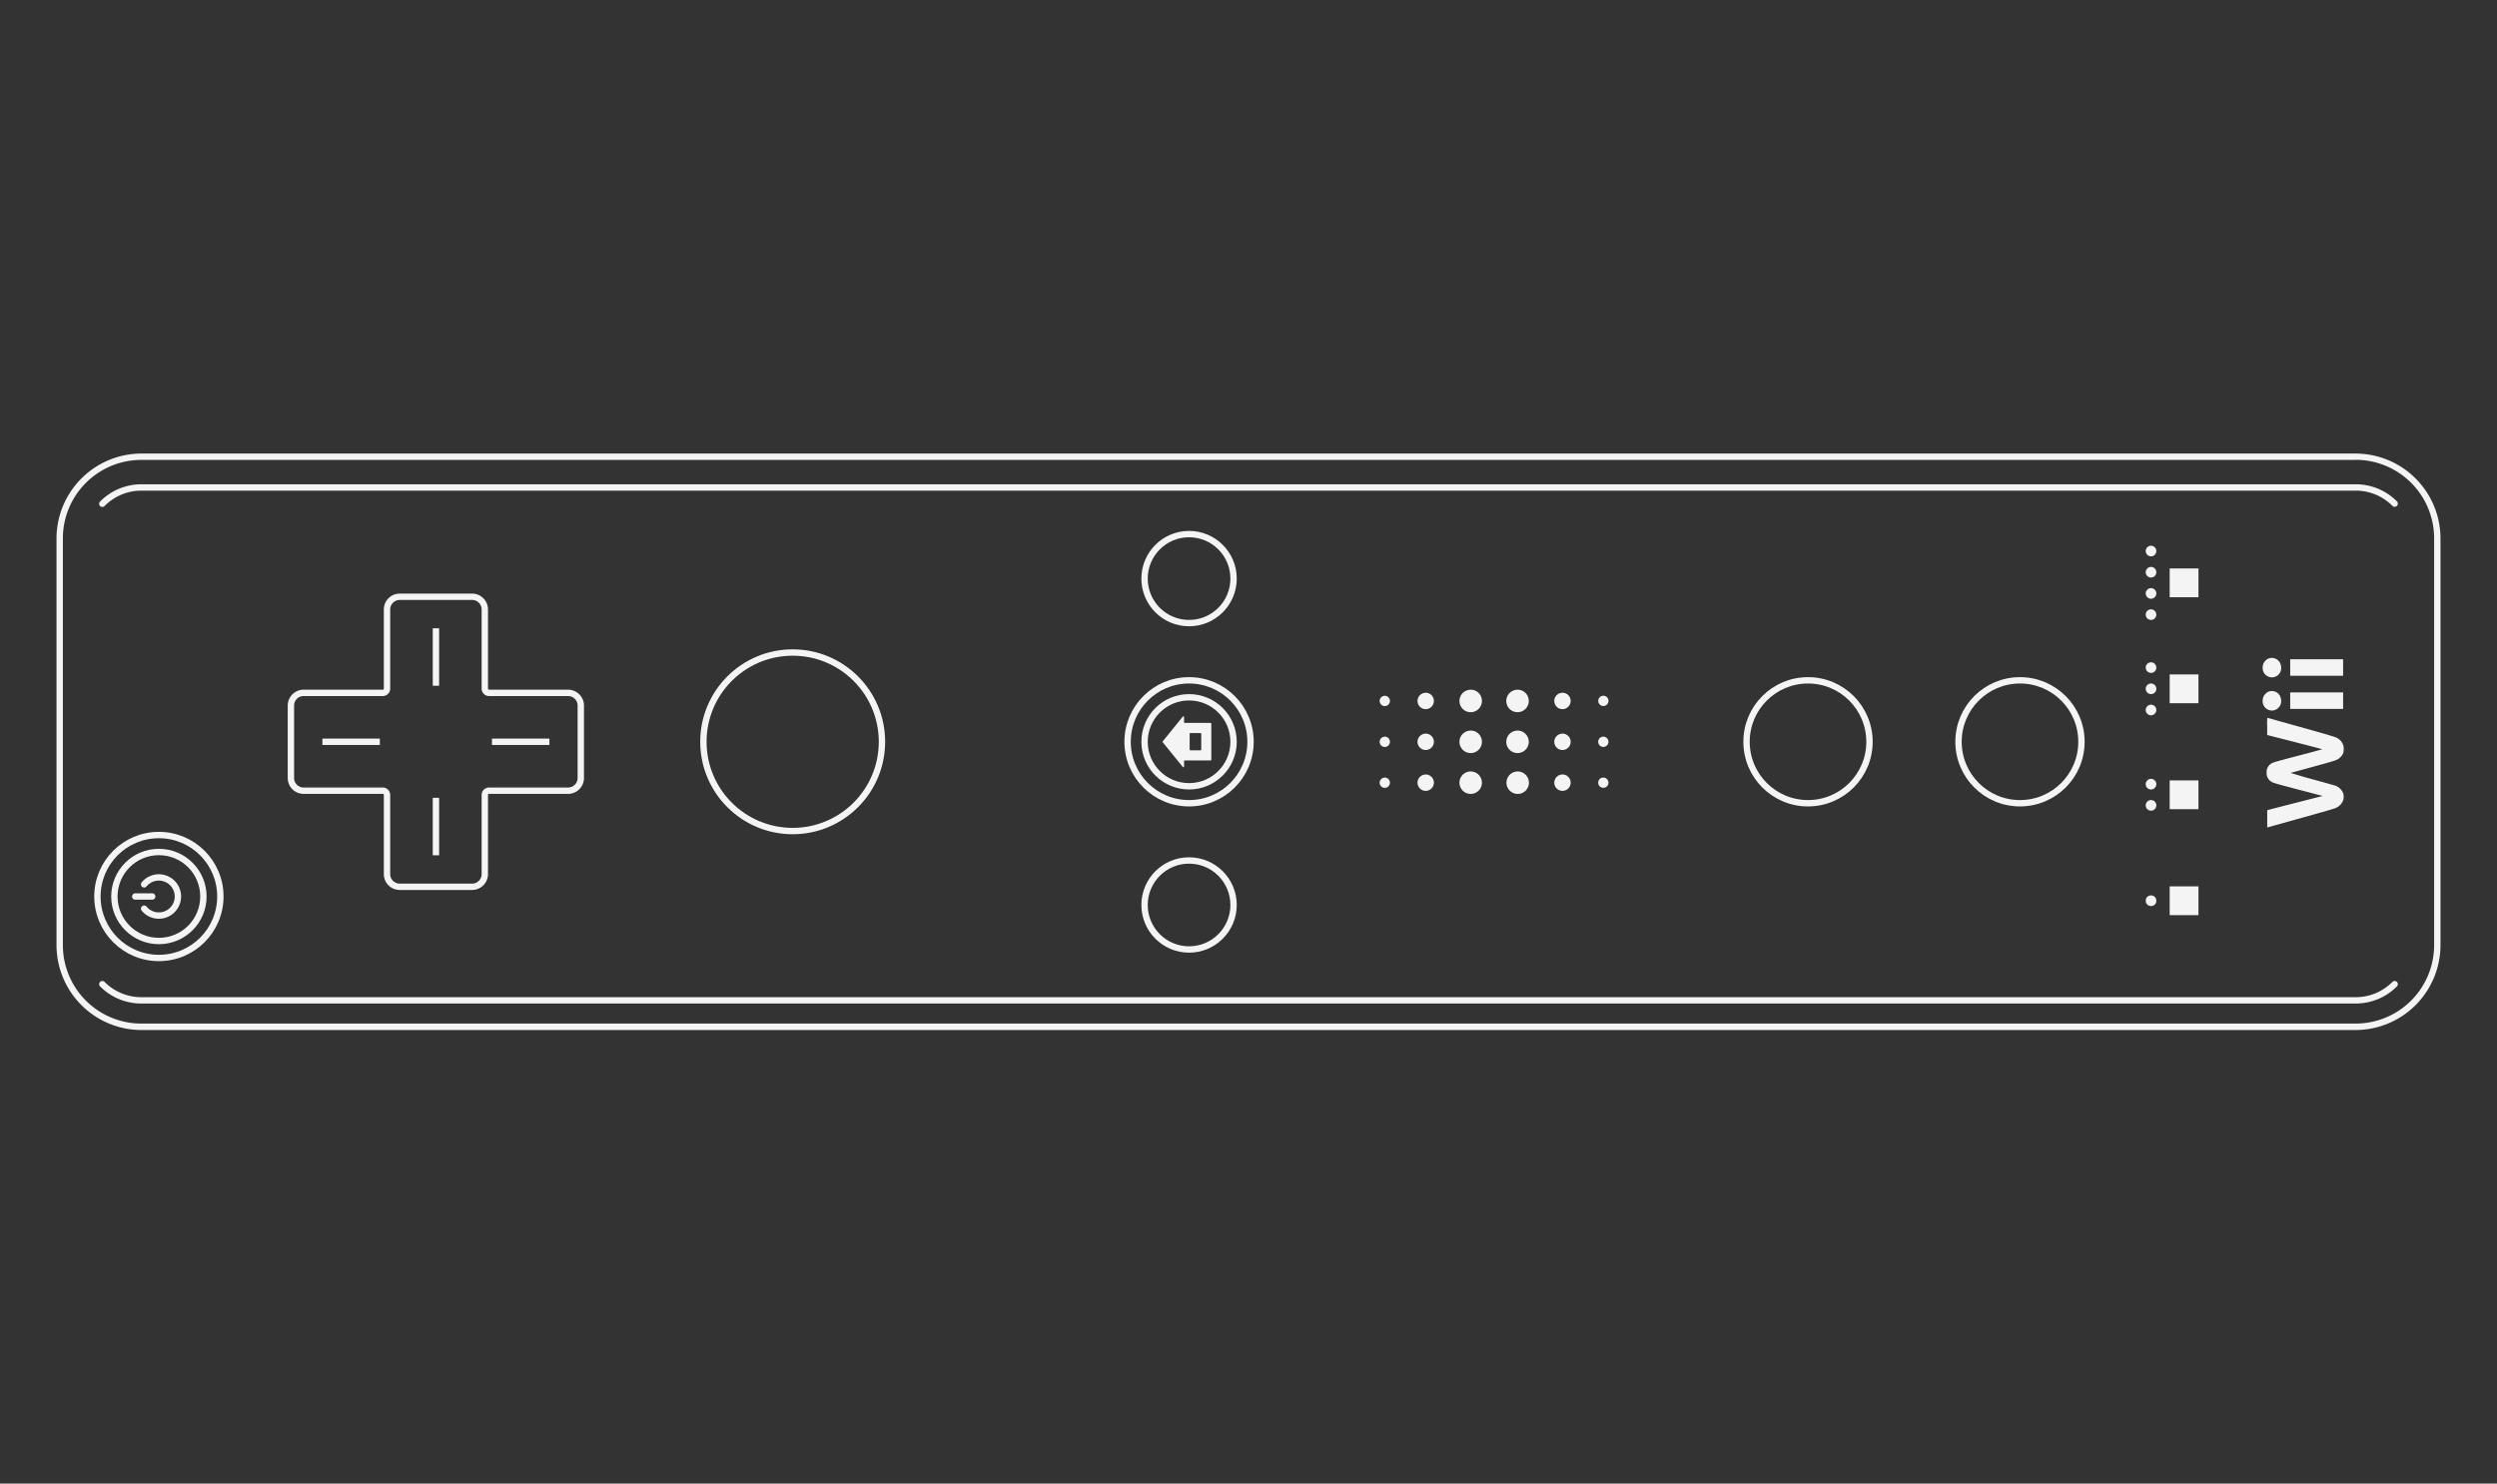 <?xml version="1.0" encoding="UTF-8" standalone="no"?>
<svg
   id="wii"
   width="589"
   height="350"
   viewBox="0 0 589 350"
   version="1.1"
   sodipodi:docname="controller.svg"
   inkscape:version="1.1 (c68e22c387, 2021-05-23)"
   xmlns:inkscape="http://www.inkscape.org/namespaces/inkscape"
   xmlns:sodipodi="http://sodipodi.sourceforge.net/DTD/sodipodi-0.dtd"
   xmlns="http://www.w3.org/2000/svg"
   xmlns:svg="http://www.w3.org/2000/svg">
  <rect x="0" y="0" width="589" height="350" fill="#333333" stroke="none"/>
  <defs
     id="defs80" />
  <sodipodi:namedview
     id="namedview78"
     pagecolor="#ffffff"
     bordercolor="#666666"
     borderopacity="1.0"
     inkscape:pageshadow="2"
     inkscape:pageopacity="0.0"
     inkscape:pagecheckerboard="0"
     showgrid="false"
     inkscape:zoom="1.7962649"
     inkscape:cx="294.22164"
     inkscape:cy="175.08554"
     inkscape:window-width="1920"
     inkscape:window-height="1027"
     inkscape:window-x="1912"
     inkscape:window-y="-8"
     inkscape:window-maximized="1"
     inkscape:current-layer="wii" />
  <g
     id="g1">
    <g
       id="body">
      <g
         id="main">
        <path
           d="M555.67,108.48a18.52,18.52,0,0,1,18.5,18.5v96a18.52,18.52,0,0,1-18.5,18.5H33.33A18.52,18.52,0,0,1,14.83,223V127a18.52,18.52,0,0,1,18.5-18.5H555.67m0-1.5H33.33a20.06,20.06,0,0,0-20,20v96a20.06,20.06,0,0,0,20,20H555.67a20.06,20.06,0,0,0,20-20V127a20.06,20.06,0,0,0-20-20Z"
           style="fill: #f4f4f4"
           id="path2" />
      </g>
      <path
         id="bottom_bevel"
         data-name="bottom bevel"
         d="M294.5,236H33.33a12.93,12.93,0,0,1-9.19-3.82M294.5,236H555.67a12.93,12.93,0,0,0,9.19-3.82"
         style="fill: none;stroke: #f4f4f4;stroke-linecap: round;stroke-linejoin: round;stroke-width: 1.5px" />
      <path
         id="top_bevel"
         data-name="top bevel"
         d="M24.14,118.85A12.92,12.92,0,0,1,33.33,115H294.5m270.36,3.81a12.92,12.92,0,0,0-9.19-3.81H294.5"
         style="fill: none;stroke: #f4f4f4;stroke-linecap: round;stroke-linejoin: round;stroke-width: 1.5px" />
    </g>
    <g
       id="_2"
       data-name="2">
      <circle
         cx="476.48"
         cy="175"
         r="14.5"
         style="fill: none;stroke: #f4f4f4;stroke-miterlimit: 10;stroke-width: 1.5px"
         id="circle8" />
    </g>
    <g
       id="_1"
       data-name="1">
      <circle
         cx="426.48"
         cy="175"
         r="14.5"
         style="fill: none;stroke: #f4f4f4;stroke-miterlimit: 10;stroke-width: 1.5px"
         id="circle11" />
    </g>
    <g
       id="minus">
      <circle
         cx="280.48"
         cy="213.5"
         r="10.5"
         style="fill: none;stroke: #f4f4f4;stroke-miterlimit: 10;stroke-width: 1.5px"
         id="circle14" />
    </g>
    <g
       id="home">
      <g
         id="outside">
        <circle
           cx="280.48"
           cy="175"
           r="14.5"
           style="fill: none;stroke: #f4f4f4;stroke-miterlimit: 10;stroke-width: 1.5px"
           id="circle17" />
      </g>
      <g
         id="center">
        <circle
           cx="280.48"
           cy="175"
           r="10.5"
           style="fill: none;stroke: #f4f4f4;stroke-miterlimit: 10;stroke-width: 1.5px"
           id="circle20" />
      </g>
      <path
         id="icon"
         d="M279,169.06l-4.73,5.83a.18.18,0,0,0,0,.22l4.73,5.83a.17.17,0,0,0,.3-.11v-1.26a.17.17,0,0,1,.17-.17h6.09a.17.17,0,0,0,.17-.17v-8.51a.17.17,0,0,0-.17-.17h-6.09a.17.17,0,0,1-.17-.17v-1.21A.17.17,0,0,0,279,169.06Zm4.35,4.05v3.73a.18.18,0,0,1-.17.17h-2.39a.17.17,0,0,1-.17-.17v-3.73a.17.17,0,0,1,.17-.17h2.39A.18.18,0,0,1,283.35,173.11Z"
         style="fill: #f4f4f4" />
    </g>
    <g
       id="plus">
      <circle
         cx="280.48"
         cy="136.5"
         r="10.5"
         style="fill: none;stroke: #f4f4f4;stroke-miterlimit: 10;stroke-width: 1.5px"
         id="circle25" />
    </g>
    <g
       id="A">
      <circle
         cx="186.98"
         cy="175"
         r="21.06"
         style="fill: none;stroke: #f4f4f4;stroke-miterlimit: 10;stroke-width: 1.5px"
         id="circle28" />
    </g>
    <g
       id="d-pad">
      <path
         id="cross"
         d="M134,163.46H115.36a1,1,0,0,1-1-1V143.79a3,3,0,0,0-3-3H94.29a3,3,0,0,0-3,3v18.67a1,1,0,0,1-1,1H71.62a3,3,0,0,0-3,3v17.08a3,3,0,0,0,3,3H90.29a1,1,0,0,1,1,1v18.67a3,3,0,0,0,3,3h17.07a3,3,0,0,0,3-3V187.54a1,1,0,0,1,1-1H134a3,3,0,0,0,3-3V166.46A3,3,0,0,0,134,163.46Z"
         style="fill: none;stroke: #f4f4f4;stroke-miterlimit: 10;stroke-width: 1.5px" />
      <g
         id="lines">
        <path
           d="M102.83,188.22v13.56m0-53.56v13.56M116.05,175H129.6m-53.55,0H89.6"
           style="fill: none;stroke: #f4f4f4;stroke-miterlimit: 10;stroke-width: 1.5px"
           id="path32" />
      </g>
    </g>
    <g
       id="power">
      <g
         id="outside2">
        <circle
           cx="37.48"
           cy="211.5"
           r="14.5"
           style="fill: none;stroke: #f4f4f4;stroke-miterlimit: 10;stroke-width: 1.5px"
           id="circle36" />
      </g>
      <g
         id="center2">
        <circle
           cx="37.48"
           cy="211.5"
           r="10.5"
           style="fill: none;stroke: #f4f4f4;stroke-miterlimit: 10;stroke-width: 1.5px"
           id="circle39" />
      </g>
      <g
         id="symbol">
        <path
           d="M34,208.63a4.5,4.5,0,1,1,0,5.74m-2.1-2.87h4"
           style="fill: none;stroke: #f4f4f4;stroke-linecap: round;stroke-miterlimit: 10;stroke-width: 1.5px"
           id="path42" />
      </g>
    </g>
    <g
       id="speaker">
      <path
         d="M377,165.36a1.21,1.21,0,1,1,1.21,1.2A1.21,1.21,0,0,1,377,165.36Zm1.21,8.43a1.21,1.21,0,1,0,1.2,1.21A1.21,1.21,0,0,0,378.23,173.79Zm0,9.65a1.21,1.21,0,1,0,1.2,1.2A1.21,1.21,0,0,0,378.23,183.44Zm-9.65-20a1.93,1.93,0,1,0,1.93,1.93A1.93,1.93,0,0,0,368.58,163.43Zm0,19.28a1.93,1.93,0,1,0,1.93,1.93A1.94,1.94,0,0,0,368.58,182.71Zm0-9.64a1.93,1.93,0,1,0,1.93,1.93A1.94,1.94,0,0,0,368.58,173.07Zm-10.6-.72a2.65,2.65,0,1,0,2.65,2.65A2.66,2.66,0,0,0,358,172.35Zm0-9.64a2.65,2.65,0,1,0,2.65,2.65A2.65,2.65,0,0,0,358,162.71ZM358,182a2.65,2.65,0,1,0,2.65,2.65A2.66,2.66,0,0,0,358,182Zm-11.09,0a2.65,2.65,0,1,0,2.65,2.65A2.65,2.65,0,0,0,346.89,182Zm0-19.28a2.65,2.65,0,1,0,2.65,2.65A2.64,2.64,0,0,0,346.89,162.71Zm0,9.64a2.65,2.65,0,1,0,2.65,2.65A2.65,2.65,0,0,0,346.89,172.35Zm-10.61,10.36a1.93,1.93,0,1,0,1.93,1.93A1.94,1.94,0,0,0,336.28,182.71Zm0-19.28a1.93,1.93,0,1,0,1.93,1.93A1.93,1.93,0,0,0,336.28,163.43Zm0,9.64a1.93,1.93,0,1,0,1.93,1.93A1.94,1.94,0,0,0,336.28,173.07Zm-9.64.72a1.21,1.21,0,1,0,1.2,1.21A1.21,1.21,0,0,0,326.64,173.79Zm0-9.64a1.21,1.21,0,1,0,1.2,1.21A1.21,1.21,0,0,0,326.64,164.15Zm0,19.29a1.21,1.21,0,1,0,1.2,1.2A1.21,1.21,0,0,0,326.64,183.44Z"
         style="fill: #f4f4f4"
         id="path46" />
    </g>
    <g
       id="LEDs">
      <g
         id="_1-2"
         data-name="1">
        <rect
           x="511.79"
           y="209.11"
           width="6.79"
           height="6.79"
           style="fill: #f4f4f4"
           id="rect49" />
      </g>
      <g
         id="_2-2"
         data-name="2">
        <rect
           x="511.79"
           y="184.11"
           width="6.79"
           height="6.79"
           style="fill: #f4f4f4"
           id="rect52" />
      </g>
      <g
         id="_3"
         data-name="3">
        <rect
           x="511.79"
           y="159.11"
           width="6.79"
           height="6.79"
           style="fill: #f4f4f4"
           id="rect55" />
      </g>
      <g
         id="_4"
         data-name="4">
        <rect
           x="511.79"
           y="134.11"
           width="6.79"
           height="6.79"
           style="fill: #f4f4f4"
           id="rect58" />
      </g>
    </g>
    <g
       id="LED_dots"
       data-name="LED dots">
      <g
         id="o">
        <circle
           cx="507.39"
           cy="212.5"
           r="1.25"
           style="fill: #f4f4f4"
           id="circle62" />
      </g>
      <g
         id="oo">
        <path
           d="M507.39,191.25a1.25,1.25,0,1,1,1.25-1.25A1.25,1.25,0,0,1,507.39,191.25Zm0-5a1.25,1.25,0,1,1,1.25-1.25A1.25,1.25,0,0,1,507.39,186.25Z"
           style="fill: #f4f4f4"
           id="path65" />
      </g>
      <g
         id="ooo">
        <path
           d="M507.39,168.75a1.25,1.25,0,1,1,1.25-1.25A1.25,1.25,0,0,1,507.39,168.75Zm0-5a1.25,1.25,0,1,1,1.25-1.25A1.25,1.25,0,0,1,507.39,163.75Zm0-5a1.25,1.25,0,1,1,1.25-1.25A1.25,1.25,0,0,1,507.39,158.75Z"
           style="fill: #f4f4f4"
           id="path68" />
      </g>
      <g
         id="oooo">
        <path
           d="M507.39,146.25a1.25,1.25,0,1,1,1.25-1.25A1.25,1.25,0,0,1,507.39,146.25Zm0-5a1.25,1.25,0,1,1,1.25-1.25A1.25,1.25,0,0,1,507.39,141.25Zm0-5a1.25,1.25,0,1,1,1.25-1.25A1.25,1.25,0,0,1,507.39,136.25Zm0-5a1.25,1.25,0,1,1,1.25-1.25A1.25,1.25,0,0,1,507.39,131.25Z"
           style="fill: #f4f4f4"
           id="path71" />
      </g>
    </g>
    <path
       id="logo"
       d="M552.77,188.66a3.28,3.28,0,0,1-1.9,2c-.6.23-3.62,1.09-14.45,4.1l-1.62.45v-2c0-1.12,0-2.05,0-2.07s3-.78,6.56-1.7l6.52-1.66-3-.79c-7.18-1.87-8.34-2.19-8.84-2.43a2.39,2.39,0,0,1-1.32-1.54,4.2,4.2,0,0,1,0-1.5,2.37,2.37,0,0,1,1.49-1.61c.47-.19,2-.6,7.88-2.14l3.7-1c.05,0-2.39-.66-6.46-1.7l-6.54-1.67v-2.07a11.26,11.26,0,0,1,.05-2l3.51,1c9.08,2.52,12.13,3.4,12.66,3.65a3,3,0,0,1,1.77,2,4,4,0,0,1,0,1.46,2.22,2.22,0,0,1-.7,1.17,2.73,2.73,0,0,1-.83.61c-.59.28-1.55.56-8.07,2.34l-2.86.78s1.46.45,3.33,1c4.12,1.13,6.24,1.72,6.82,1.9a3.15,3.15,0,0,1,2.31,2.08A4.2,4.2,0,0,1,552.77,188.66Zm-6.31-21.42h-6.24v-3.89H552.7v3.89Zm0-7.82h-6.24v-3.89H552.7v3.89Zm-8.4,6.42a2.28,2.28,0,0,1-1.82,1.76,2.19,2.19,0,0,1-2.45-1.62,2.69,2.69,0,0,1,.19-1.77,2.87,2.87,0,0,1,.88-.92,2.18,2.18,0,0,1,2.84.7A2.7,2.7,0,0,1,538.06,165.84Zm0-7.82a2.19,2.19,0,0,1-4.27.14,2.69,2.69,0,0,1,.19-1.77,2.77,2.77,0,0,1,.86-.91,2.19,2.19,0,0,1,2.86.69A2.7,2.7,0,0,1,538.06,158Z"
       style="fill: #f4f4f4" />
  </g>
</svg>

